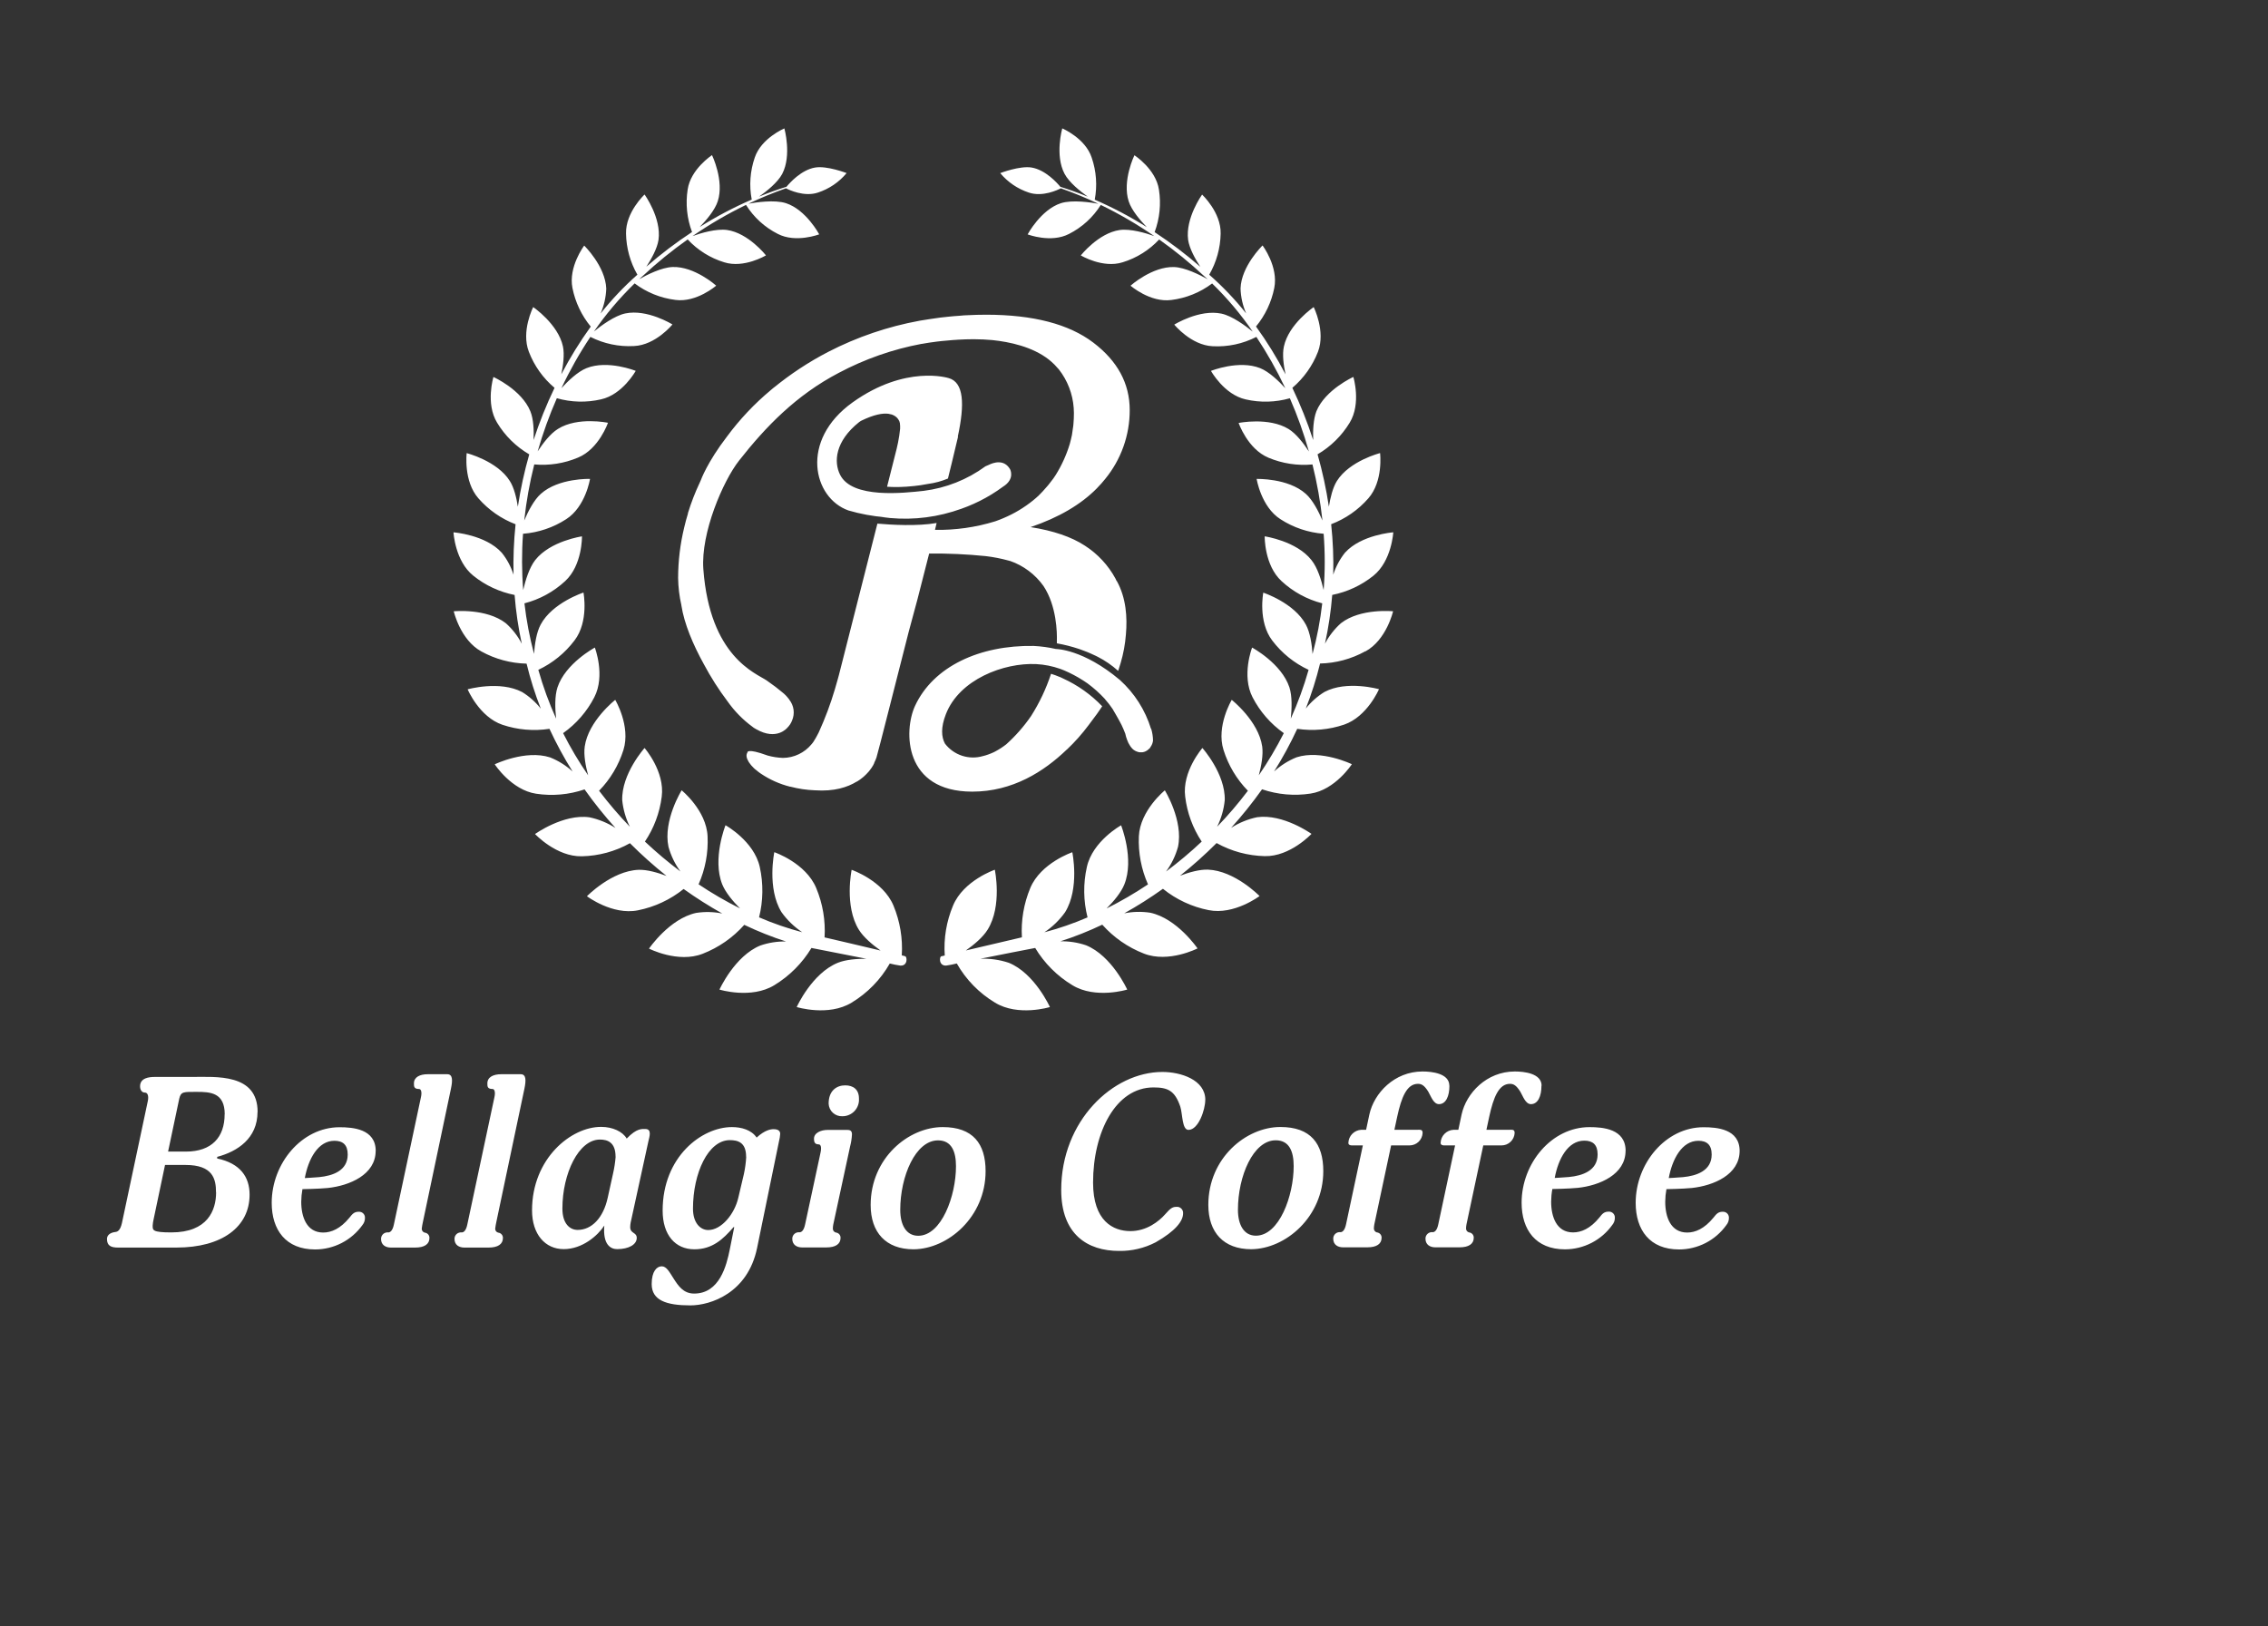 <svg width="106" height="76" viewBox="0 0 106 76" fill="none" xmlns="http://www.w3.org/2000/svg">
<rect x="0" y="0" width="106" height="76" fill="#333333" stroke="none"/>
<g clip-path="url(#clip0_388_234)">
<path d="M44.33 17.666C44.33 17.666 42.328 17.028 39.845 18.805C37.363 20.582 38.001 23.271 39.656 23.854C40.214 24.017 40.786 24.122 41.365 24.17L41.177 24.156C42.299 24.321 43.443 24.236 44.528 23.907L44.625 23.875C45.432 23.629 46.192 23.248 46.871 22.747C47.462 22.381 47.206 21.924 47.206 21.924C46.921 21.44 46.425 21.616 46.2 21.729L46.058 21.789C45.208 22.412 44.213 22.807 43.168 22.937C42.249 23.036 39.828 23.318 39.264 22.186C38.961 21.584 39.029 20.619 40.156 19.722C40.181 19.702 40.21 19.685 40.238 19.667C40.845 19.369 41.251 19.301 41.52 19.335C41.574 19.343 41.627 19.355 41.678 19.37L41.72 19.386C41.748 19.398 41.771 19.41 41.794 19.422C41.87 19.464 41.936 19.524 41.984 19.597C41.993 19.614 42.003 19.627 42.01 19.642L42.029 19.672C42.041 19.707 42.052 19.743 42.06 19.779C42.059 19.786 42.059 19.794 42.06 19.801C42.065 19.834 42.068 19.869 42.069 19.903C42.069 19.922 42.069 19.94 42.069 19.962C42.069 19.983 42.069 20.007 42.069 20.031C42.048 20.248 42.016 20.464 41.972 20.678C41.953 20.769 41.932 20.86 41.909 20.963L41.459 22.744C41.743 22.764 42.029 22.764 42.313 22.744H42.342L42.432 22.736C42.63 22.722 42.83 22.702 43.024 22.673C43.154 22.655 43.269 22.633 43.38 22.612C43.698 22.57 44.009 22.485 44.304 22.361C44.304 22.361 44.635 21.031 44.776 20.407H44.764C45.095 18.879 45.049 17.866 44.337 17.667M42.88 28.003L43.426 25.866C44.308 25.857 45.19 25.897 46.068 25.986C46.433 26.029 46.794 26.1 47.149 26.198L47.19 26.211C47.195 26.212 47.2 26.212 47.206 26.211C47.837 26.43 48.385 26.841 48.772 27.386C49.39 28.324 49.407 29.575 49.395 29.95C49.395 29.986 49.395 30.025 49.395 30.062C49.746 30.124 50.093 30.212 50.431 30.325L50.504 30.351C50.612 30.388 50.712 30.427 50.81 30.466C50.864 30.489 50.919 30.511 50.973 30.536C51.057 30.572 51.138 30.61 51.215 30.647L51.302 30.69C51.648 30.866 51.97 31.088 52.259 31.349C52.259 31.349 52.309 31.207 52.376 30.982C52.505 30.546 52.588 30.097 52.622 29.643C52.692 28.861 52.635 27.934 52.195 27.148H52.186C52.169 27.112 52.156 27.074 52.135 27.038C51.795 26.412 51.303 25.882 50.703 25.497C50.084 25.091 49.236 24.799 48.166 24.631C49.486 24.183 50.523 23.575 51.277 22.806L51.293 22.787C51.419 22.659 51.539 22.525 51.651 22.384C52.396 21.476 52.802 20.337 52.8 19.163C52.8 17.919 52.23 16.866 51.091 16.004C49.952 15.142 48.29 14.709 46.106 14.706C45.801 14.706 45.499 14.714 45.2 14.73C45.093 14.73 44.989 14.743 44.884 14.752C44.695 14.765 44.504 14.779 44.315 14.8C44.191 14.812 44.065 14.826 43.94 14.841C43.773 14.863 43.608 14.887 43.441 14.913C43.313 14.933 43.184 14.951 43.057 14.974L42.98 14.987C41.495 15.258 40.059 15.747 38.717 16.438C37.795 16.915 36.927 17.488 36.125 18.147L36.245 18.04C36.245 18.04 36.165 18.104 36.027 18.227C35.26 18.866 34.572 19.595 33.979 20.397C33.05 21.607 32.757 22.433 32.757 22.433C32.748 22.454 32.74 22.475 32.73 22.495C32.72 22.515 32.713 22.535 32.703 22.555C32.485 23.016 32.301 23.492 32.152 23.979C32.151 23.987 32.151 23.994 32.152 24.002C32.086 24.216 32.028 24.429 31.978 24.647C31.791 25.418 31.695 26.209 31.693 27.003C31.699 27.434 31.751 27.864 31.847 28.285V28.297C31.977 29.138 32.388 30.119 32.897 31.038C33.22 31.645 33.59 32.226 34.005 32.775C34.326 33.231 34.719 33.632 35.168 33.961C35.188 33.977 35.209 33.996 35.229 34.008C35.249 34.021 35.292 34.045 35.323 34.064L35.342 34.074C36.303 34.628 36.796 34.008 36.796 34.008C36.891 33.915 36.966 33.802 37.015 33.678C37.086 33.518 37.111 33.341 37.089 33.167C37.066 32.994 36.996 32.83 36.887 32.693C36.887 32.693 36.887 32.681 36.877 32.675L36.855 32.647C36.77 32.535 36.671 32.434 36.56 32.348C36.38 32.194 36.142 32.012 35.833 31.797C35.333 31.456 33.176 30.703 32.872 26.591C32.75 24.902 33.791 22.477 34.543 21.521C35.793 19.933 37.209 18.466 39.206 17.421C40.418 16.778 41.72 16.322 43.068 16.069H43.083C43.319 16.026 43.553 15.991 43.795 15.961L44.001 15.938C44.185 15.917 44.369 15.901 44.551 15.888C44.622 15.888 44.693 15.877 44.764 15.874C45.01 15.86 45.256 15.851 45.504 15.851C45.811 15.851 46.098 15.867 46.375 15.891C47.177 15.974 48.245 16.197 49.017 16.8C49.112 16.875 49.202 16.956 49.288 17.042C49.319 17.073 49.348 17.107 49.377 17.14C49.407 17.173 49.454 17.223 49.49 17.264C49.894 17.781 50.135 18.407 50.182 19.061C50.182 19.14 50.192 19.22 50.192 19.301C50.192 19.477 50.184 19.65 50.169 19.82C50.169 19.88 50.154 19.939 50.147 19.997C50.132 20.107 50.118 20.215 50.1 20.323C50.085 20.393 50.068 20.466 50.053 20.53C50.037 20.594 50.02 20.672 50.001 20.736C49.846 21.251 49.623 21.743 49.338 22.199L49.229 22.361C49.171 22.441 49.11 22.518 49.048 22.596C49.003 22.652 48.96 22.71 48.906 22.766C48.795 22.898 48.678 23.025 48.554 23.146C48.472 23.23 48.376 23.304 48.285 23.382C47.869 23.719 47.409 23.995 46.916 24.204C46.81 24.25 46.701 24.294 46.587 24.334L46.509 24.362C45.599 24.642 44.651 24.777 43.699 24.76L43.775 24.439C42.872 24.597 41.664 24.526 41.007 24.468L39.213 31.525C39.194 31.592 39.177 31.654 39.16 31.721L39.078 32.006C39.058 32.076 39.038 32.148 39.019 32.212C38.816 32.899 38.564 33.57 38.267 34.221C38.243 34.269 38.217 34.315 38.193 34.363C38.169 34.411 38.145 34.451 38.121 34.494C38.096 34.537 38.049 34.615 38.014 34.669C37.978 34.723 37.954 34.745 37.927 34.78C37.764 34.977 37.561 35.135 37.331 35.245C37.101 35.355 36.85 35.413 36.595 35.416C36.355 35.407 36.115 35.371 35.883 35.307C34.87 34.936 34.932 35.165 34.932 35.165C34.849 35.294 34.902 35.45 34.987 35.592C34.987 35.602 35.002 35.614 35.007 35.625C35.028 35.657 35.05 35.687 35.074 35.716L35.114 35.767C35.158 35.817 35.197 35.856 35.227 35.886C35.258 35.917 35.282 35.938 35.282 35.938C35.296 35.95 35.31 35.961 35.325 35.971C35.368 36.01 35.413 36.044 35.457 36.078L35.529 36.13L35.553 36.146C35.972 36.43 36.437 36.638 36.927 36.761H36.946C37.318 36.859 37.7 36.916 38.085 36.929C38.986 36.992 39.615 36.787 40.043 36.521H40.055C40.151 36.462 40.243 36.396 40.33 36.323C40.352 36.306 40.371 36.287 40.392 36.269C40.461 36.206 40.527 36.139 40.589 36.069L40.639 36.008C40.707 35.924 40.768 35.835 40.821 35.74C40.822 35.739 40.822 35.737 40.822 35.736C40.822 35.734 40.822 35.733 40.821 35.732C40.849 35.681 40.865 35.648 40.865 35.648H40.856C40.899 35.566 40.935 35.481 40.965 35.394C41.057 35.099 41.869 31.866 42.47 29.524L42.88 28.003ZM63.816 30.439C64.802 29.904 65.109 28.564 65.109 28.564C65.109 28.564 63.585 28.409 62.671 29.122C62.367 29.394 62.114 29.718 61.925 30.079C62.09 29.328 62.203 28.567 62.265 27.8C62.969 27.66 63.629 27.352 64.189 26.903C65.044 26.215 65.118 24.874 65.118 24.874C65.118 24.874 63.622 24.982 62.861 25.826C62.617 26.133 62.431 26.482 62.312 26.855C62.331 26.067 62.299 25.279 62.215 24.496C62.884 24.242 63.479 23.828 63.95 23.29C64.662 22.482 64.501 21.172 64.501 21.172C64.501 21.172 63.077 21.532 62.482 22.477C62.288 22.788 62.175 23.261 62.108 23.677C61.985 22.851 61.808 22.034 61.579 21.23C62.195 20.87 62.711 20.361 63.081 19.751C63.63 18.852 63.252 17.614 63.252 17.614C63.252 17.614 61.939 18.207 61.525 19.217C61.382 19.587 61.358 20.124 61.374 20.562C61.104 19.729 60.779 18.913 60.401 18.123C60.933 17.671 61.344 17.093 61.597 16.442C61.968 15.479 61.398 14.35 61.398 14.35C61.398 14.35 60.23 15.143 60.006 16.19C59.922 16.566 59.993 17.076 60.082 17.492C59.677 16.714 59.216 15.967 58.702 15.257C59.131 14.737 59.425 14.118 59.556 13.456C59.756 12.459 59.008 11.47 59.008 11.47C59.008 11.47 58.011 12.435 57.98 13.483C57.992 13.883 58.081 14.278 58.242 14.645C57.721 13.992 57.144 13.387 56.516 12.836C56.853 12.252 57.037 11.592 57.05 10.918C57.074 9.921 56.182 9.093 56.182 9.093C56.182 9.093 55.391 10.194 55.53 11.211C55.589 11.614 55.865 12.11 56.1 12.467C55.424 11.88 54.711 11.339 53.964 10.847C54.201 10.214 54.271 9.531 54.166 8.864C54.023 7.901 53.019 7.255 53.019 7.255C53.019 7.255 52.44 8.448 52.752 9.407C52.885 9.825 53.298 10.305 53.597 10.613C52.82 10.125 52.007 9.696 51.165 9.331C51.289 8.675 51.24 7.997 51.023 7.366C50.726 6.456 49.647 6 49.647 6C49.647 6 49.292 7.252 49.755 8.123C49.97 8.529 50.5 8.95 50.84 9.189C50.333 8.984 49.896 8.834 49.558 8.729C49.403 8.541 48.865 7.941 48.218 7.829C47.67 7.735 46.748 8.089 46.748 8.089C47.099 8.511 47.562 8.826 48.083 8.998C48.728 9.217 49.446 8.871 49.58 8.8C50.177 9.009 50.763 9.25 51.334 9.522C51.004 9.461 50.115 9.323 49.58 9.496C48.643 9.803 48.029 10.952 48.029 10.952C48.029 10.952 49.117 11.371 49.964 10.931C50.573 10.622 51.086 10.154 51.448 9.576C52.318 9.998 53.154 10.485 53.949 11.033C53.559 10.891 52.833 10.678 52.333 10.748C51.336 10.891 50.514 11.935 50.514 11.935C50.514 11.935 51.537 12.551 52.467 12.257C53.12 12.058 53.71 11.69 54.176 11.19C54.914 11.712 55.615 12.283 56.276 12.899L56.442 13.048C56.073 12.842 55.383 12.496 54.875 12.479C53.848 12.446 52.838 13.35 52.838 13.35C52.838 13.35 53.755 14.148 54.744 14.018C55.436 13.932 56.094 13.666 56.651 13.246C57.357 13.932 57.993 14.685 58.549 15.497C58.213 15.225 57.59 14.762 57.085 14.655C56.059 14.438 54.882 15.169 54.882 15.169C54.882 15.169 55.665 16.133 56.678 16.179C57.385 16.217 58.089 16.066 58.719 15.743C59.228 16.509 59.68 17.31 60.072 18.141C59.767 17.807 59.316 17.371 58.898 17.204C57.901 16.807 56.598 17.331 56.598 17.331C56.598 17.331 57.209 18.439 58.222 18.664C58.903 18.82 59.613 18.802 60.285 18.61C60.638 19.418 60.935 20.248 61.174 21.097C60.931 20.725 60.582 20.266 60.227 20.048C59.3 19.479 57.89 19.764 57.89 19.764C57.89 19.764 58.31 20.984 59.287 21.389C59.935 21.661 60.641 21.769 61.341 21.703C61.556 22.565 61.712 23.441 61.808 24.324C61.626 23.897 61.356 23.367 61.029 23.076C60.202 22.333 58.732 22.38 58.732 22.38C58.732 22.38 58.938 23.681 59.847 24.263C60.452 24.654 61.145 24.887 61.864 24.942C61.931 25.817 61.931 26.697 61.864 27.573C61.758 27.114 61.579 26.523 61.294 26.172C60.592 25.277 59.108 25.062 59.108 25.062C59.108 25.062 59.085 26.41 59.895 27.154C60.433 27.653 61.087 28.01 61.798 28.193C61.706 28.993 61.555 29.785 61.345 30.562C61.314 30.105 61.23 29.556 61.036 29.193C60.489 28.168 59.042 27.694 59.042 27.694C59.042 27.694 58.783 29.042 59.462 29.932C59.908 30.52 60.491 30.99 61.16 31.301C60.939 32.08 60.661 32.842 60.328 33.58C60.377 33.107 60.397 32.529 60.264 32.121C59.895 30.998 58.52 30.26 58.52 30.26C58.52 30.26 58.015 31.567 58.542 32.584C58.887 33.252 59.388 33.826 60.002 34.259C59.656 34.94 59.265 35.598 58.833 36.229C58.951 35.79 59.046 35.279 58.992 34.882C58.819 33.688 57.568 32.704 57.568 32.704C57.568 32.704 56.832 33.929 57.184 35.044C57.408 35.76 57.798 36.414 58.323 36.951C57.877 37.54 57.396 38.102 56.883 38.634C57.077 38.246 57.198 37.826 57.241 37.394C57.279 36.162 56.197 34.953 56.197 34.953C56.197 34.953 55.237 36.052 55.393 37.231C55.483 37.98 55.747 38.698 56.164 39.326C55.636 39.824 55.079 40.291 54.498 40.725C54.753 40.377 54.943 39.986 55.057 39.57C55.315 38.34 54.441 36.932 54.441 36.932C54.441 36.932 53.284 37.868 53.227 39.081C53.195 39.853 53.341 40.621 53.654 41.326C53.033 41.741 52.387 42.117 51.719 42.451C52.051 42.119 52.397 41.708 52.549 41.327C53.026 40.135 52.397 38.565 52.397 38.565C52.397 38.565 51.067 39.299 50.797 40.513C50.622 41.289 50.633 42.097 50.829 42.868C50.175 43.151 49.5 43.384 48.811 43.565C49.188 43.314 49.516 42.996 49.779 42.628C50.47 41.514 50.117 39.824 50.117 39.824C50.117 39.824 48.643 40.323 48.153 41.494C47.849 42.223 47.715 43.011 47.761 43.8C47.082 43.955 45.996 44.212 45.142 44.414C45.532 44.139 45.941 43.793 46.159 43.442C46.851 42.33 46.495 40.641 46.495 40.641C46.495 40.641 45.031 41.145 44.544 42.313C44.234 43.051 44.1 43.85 44.155 44.649C44.101 44.66 44.052 44.672 44.013 44.683C43.896 44.667 43.859 45.142 44.222 45.12C44.389 45.096 44.554 45.063 44.718 45.022C45.146 45.776 45.762 46.407 46.506 46.853C47.589 47.514 49.07 47.058 49.07 47.058C49.07 47.058 48.358 45.483 47.15 44.99C46.721 44.847 46.27 44.783 45.818 44.801C46.834 44.602 47.948 44.374 48.382 44.297C48.811 45.01 49.407 45.607 50.12 46.037C51.2 46.697 52.683 46.242 52.683 46.242C52.683 46.242 51.971 44.667 50.762 44.173C50.376 44.041 49.969 43.978 49.561 43.986C50.23 43.771 50.883 43.511 51.517 43.209C52.049 43.806 52.715 44.269 53.461 44.559C54.616 45.012 55.969 44.318 55.969 44.318C55.969 44.318 55.017 42.92 53.763 42.651C53.357 42.588 52.944 42.598 52.542 42.679C53.166 42.331 53.771 41.948 54.352 41.532C54.973 42.033 55.706 42.375 56.489 42.529C57.681 42.769 58.868 41.871 58.868 41.871C58.868 41.871 57.713 40.685 56.457 40.637C56.064 40.623 55.574 40.761 55.151 40.922C55.749 40.446 56.32 39.936 56.86 39.395C57.549 39.779 58.322 39.988 59.111 40.006C60.3 40.034 61.295 38.966 61.295 38.966C61.295 38.966 59.974 38.018 58.756 38.187C58.323 38.277 57.91 38.446 57.538 38.685C58.055 38.113 58.538 37.511 58.985 36.883C59.713 37.131 60.49 37.2 61.25 37.083C62.406 36.911 63.182 35.71 63.182 35.71C63.182 35.71 61.748 35.017 60.599 35.387C60.211 35.543 59.855 35.768 59.546 36.051C59.949 35.41 60.311 34.744 60.629 34.057C61.365 34.167 62.117 34.1 62.822 33.86C63.904 33.487 64.45 32.205 64.45 32.205C64.45 32.205 62.949 31.778 61.902 32.334C61.568 32.539 61.272 32.802 61.029 33.11C61.299 32.424 61.521 31.721 61.696 31.005C62.435 30.989 63.16 30.794 63.808 30.435M42.289 44.677C42.249 44.666 42.2 44.654 42.147 44.643C42.197 43.848 42.064 43.053 41.758 42.317C41.271 41.149 39.804 40.645 39.804 40.645C39.804 40.645 39.451 42.334 40.142 43.447C40.361 43.797 40.77 44.143 41.157 44.418C40.303 44.216 39.221 43.959 38.538 43.803C38.586 43.015 38.453 42.226 38.148 41.498C37.662 40.323 36.189 39.821 36.189 39.821C36.189 39.821 35.836 41.511 36.526 42.625C36.789 42.994 37.118 43.311 37.495 43.562C36.806 43.381 36.131 43.148 35.477 42.866C35.671 42.093 35.682 41.287 35.509 40.51C35.238 39.297 33.908 38.562 33.908 38.562C33.908 38.562 33.28 40.128 33.755 41.325C33.909 41.705 34.254 42.117 34.586 42.448C33.917 42.114 33.271 41.739 32.65 41.323C32.963 40.618 33.107 39.849 33.07 39.079C33.015 37.865 31.858 36.929 31.858 36.929C31.858 36.929 30.983 38.337 31.242 39.567C31.357 39.983 31.546 40.374 31.801 40.722C31.223 40.288 30.669 39.822 30.142 39.326C30.563 38.699 30.832 37.981 30.927 37.231C31.084 36.049 30.125 34.953 30.125 34.953C30.125 34.953 29.043 36.162 29.081 37.394C29.125 37.825 29.246 38.246 29.439 38.634C28.927 38.102 28.446 37.539 27.999 36.951C28.523 36.414 28.914 35.76 29.138 35.044C29.486 33.929 28.754 32.704 28.754 32.704C28.754 32.704 27.499 33.688 27.329 34.882C27.272 35.279 27.369 35.79 27.488 36.229C27.054 35.599 26.663 34.941 26.318 34.259C26.931 33.826 27.431 33.252 27.775 32.584C28.303 31.567 27.801 30.26 27.801 30.26C27.801 30.26 26.425 30.998 26.055 32.121C25.921 32.529 25.941 33.107 25.991 33.58C25.657 32.842 25.38 32.08 25.16 31.301C25.827 30.986 26.407 30.515 26.851 29.927C27.532 29.037 27.27 27.689 27.27 27.689C27.27 27.689 25.815 28.162 25.268 29.188C25.072 29.551 24.992 30.099 24.959 30.556C24.753 29.78 24.603 28.991 24.511 28.193C25.221 28.01 25.875 27.653 26.414 27.154C27.223 26.41 27.2 25.063 27.2 25.063C27.2 25.063 25.716 25.277 25.014 26.172C24.739 26.523 24.558 27.114 24.453 27.573C24.384 26.697 24.381 25.818 24.445 24.942C25.164 24.887 25.857 24.653 26.462 24.261C27.371 23.68 27.576 22.378 27.576 22.378C27.576 22.378 26.107 22.331 25.279 23.075C24.955 23.36 24.682 23.897 24.501 24.322C24.596 23.439 24.752 22.563 24.97 21.702C25.669 21.765 26.373 21.655 27.019 21.381C27.994 20.977 28.415 19.756 28.415 19.756C28.415 19.756 27.005 19.46 26.079 20.041C25.721 20.259 25.374 20.718 25.129 21.091C25.372 20.244 25.671 19.415 26.025 18.608C26.698 18.801 27.408 18.819 28.09 18.661C29.098 18.439 29.712 17.33 29.712 17.33C29.712 17.33 28.402 16.804 27.41 17.204C26.997 17.369 26.545 17.805 26.238 18.14C26.63 17.309 27.083 16.507 27.593 15.743C28.224 16.062 28.928 16.21 29.634 16.17C30.648 16.125 31.428 15.161 31.428 15.161C31.428 15.161 30.253 14.43 29.226 14.646C28.721 14.753 28.097 15.216 27.761 15.488C28.319 14.679 28.956 13.928 29.661 13.243C30.219 13.664 30.877 13.93 31.571 14.015C32.556 14.145 33.473 13.348 33.473 13.348C33.473 13.348 32.465 12.443 31.44 12.477C30.925 12.493 30.239 12.839 29.873 13.047C29.929 12.996 29.985 12.946 30.04 12.897C30.7 12.28 31.402 11.709 32.14 11.188C32.605 11.689 33.195 12.058 33.849 12.257C34.776 12.549 35.799 11.933 35.799 11.933C35.799 11.933 34.977 10.889 33.982 10.747C33.483 10.677 32.757 10.889 32.367 11.032C33.161 10.483 33.997 9.996 34.866 9.575C35.228 10.153 35.741 10.621 36.35 10.929C37.196 11.369 38.287 10.95 38.287 10.95C38.287 10.95 37.675 9.801 36.735 9.495C36.199 9.321 35.311 9.459 34.98 9.519C35.552 9.248 36.138 9.008 36.735 8.799C36.867 8.87 37.589 9.216 38.233 8.997C38.755 8.825 39.217 8.51 39.568 8.088C39.568 8.088 38.645 7.733 38.095 7.829C37.448 7.94 36.913 8.541 36.758 8.727C36.414 8.833 35.979 8.982 35.476 9.187C35.819 8.948 36.347 8.528 36.561 8.122C37.011 7.252 36.659 6 36.659 6C36.659 6 35.581 6.456 35.276 7.36C35.058 7.991 35.008 8.669 35.134 9.326C34.292 9.69 33.479 10.119 32.703 10.607C33.001 10.3 33.415 9.82 33.547 9.401C33.856 8.443 33.278 7.249 33.278 7.249C33.278 7.249 32.281 7.896 32.139 8.858C32.035 9.526 32.106 10.21 32.344 10.842C31.596 11.333 30.882 11.875 30.208 12.463C30.441 12.106 30.719 11.608 30.777 11.208C30.92 10.19 30.125 9.089 30.125 9.089C30.125 9.089 29.235 9.918 29.259 10.914C29.27 11.589 29.453 12.251 29.79 12.836C29.165 13.388 28.589 13.995 28.071 14.649C28.231 14.281 28.32 13.887 28.335 13.487C28.295 12.439 27.304 11.476 27.304 11.476C27.304 11.476 26.556 12.466 26.755 13.46C26.887 14.122 27.181 14.741 27.61 15.262C27.099 15.971 26.639 16.716 26.234 17.491C26.321 17.076 26.389 16.566 26.311 16.19C26.086 15.143 24.92 14.35 24.92 14.35C24.92 14.35 24.343 15.479 24.719 16.442C24.97 17.095 25.382 17.673 25.918 18.123C25.537 18.913 25.21 19.728 24.938 20.562C24.957 20.124 24.938 19.587 24.787 19.217C24.376 18.207 23.062 17.616 23.062 17.616C23.062 17.616 22.684 18.852 23.233 19.752C23.602 20.364 24.119 20.872 24.736 21.232C24.506 22.035 24.328 22.852 24.203 23.679C24.139 23.263 24.027 22.79 23.829 22.478C23.239 21.534 21.812 21.174 21.812 21.174C21.812 21.174 21.651 22.484 22.363 23.291C22.834 23.828 23.429 24.243 24.096 24.498C24.015 25.281 23.983 26.069 24.001 26.856C23.883 26.482 23.697 26.133 23.451 25.828C22.689 24.983 21.195 24.875 21.195 24.875C21.195 24.875 21.264 26.217 22.124 26.904C22.684 27.355 23.346 27.662 24.051 27.802C24.11 28.568 24.223 29.329 24.387 30.081C24.2 29.719 23.948 29.395 23.643 29.123C22.726 28.411 21.207 28.565 21.207 28.565C21.207 28.565 21.513 29.905 22.497 30.441C23.145 30.799 23.87 30.994 24.611 31.011C24.784 31.726 25.006 32.43 25.276 33.115C25.033 32.807 24.738 32.544 24.404 32.339C23.354 31.787 21.856 32.211 21.856 32.211C21.856 32.211 22.399 33.501 23.485 33.869C24.192 34.106 24.944 34.17 25.68 34.057C25.998 34.743 26.359 35.409 26.761 36.051C26.452 35.769 26.095 35.545 25.706 35.391C24.555 35.021 23.122 35.715 23.122 35.715C23.122 35.715 23.9 36.915 25.055 37.089C25.816 37.205 26.593 37.136 27.321 36.887C27.766 37.516 28.249 38.118 28.766 38.69C28.394 38.451 27.981 38.282 27.547 38.191C26.328 38.023 25.006 38.973 25.006 38.973C25.006 38.973 26.003 40.041 27.194 40.013C27.982 39.996 28.754 39.787 29.442 39.402C29.982 39.943 30.552 40.453 31.151 40.93C30.723 40.771 30.238 40.632 29.846 40.645C28.588 40.694 27.432 41.88 27.432 41.88C27.432 41.88 28.621 42.777 29.813 42.538C30.595 42.383 31.328 42.041 31.95 41.541C32.531 41.956 33.135 42.339 33.758 42.688C33.356 42.606 32.942 42.596 32.536 42.659C31.284 42.928 30.333 44.327 30.333 44.327C30.333 44.327 31.686 45.02 32.841 44.568C33.587 44.278 34.253 43.815 34.785 43.217C35.418 43.52 36.071 43.78 36.739 43.995C36.331 43.986 35.925 44.049 35.538 44.182C34.338 44.667 33.626 46.242 33.626 46.242C33.626 46.242 35.108 46.698 36.189 46.037C36.9 45.605 37.495 45.008 37.925 44.297L40.489 44.801C40.029 44.801 39.523 44.841 39.156 44.99C37.944 45.483 37.236 47.058 37.236 47.058C37.236 47.058 38.719 47.514 39.8 46.853C40.542 46.406 41.157 45.776 41.586 45.023C41.749 45.065 41.914 45.097 42.081 45.121C42.443 45.143 42.403 44.669 42.289 44.684M49.862 35.027C50.235 34.674 50.578 34.289 50.884 33.877C51.027 33.691 51.158 33.516 51.272 33.356C51.287 33.331 51.304 33.309 51.32 33.286L51.363 33.225C51.458 33.083 51.514 33.004 51.514 33.004C50.992 32.458 50.371 32.017 49.684 31.704L49.541 31.636H49.534C49.402 31.58 49.264 31.529 49.123 31.485C48.895 32.18 48.581 32.844 48.188 33.462C47.855 33.946 47.465 34.389 47.028 34.782C46.867 34.907 46.696 35.019 46.516 35.114L46.444 35.151C46.364 35.189 46.28 35.222 46.196 35.253C46.154 35.269 46.11 35.283 46.065 35.297C46.019 35.312 45.981 35.32 45.938 35.331C45.618 35.424 45.278 35.418 44.962 35.314C44.645 35.21 44.368 35.013 44.165 34.749C43.997 34.44 43.964 33.997 44.208 33.372C44.837 31.748 46.914 30.961 48.426 31.032C48.809 31.052 49.187 31.127 49.548 31.254L49.605 31.275C49.651 31.293 49.698 31.314 49.748 31.332C50.044 31.459 50.33 31.61 50.602 31.784L50.665 31.824C50.719 31.859 50.773 31.895 50.827 31.933C51.118 32.148 51.388 32.389 51.633 32.654C51.641 32.664 51.646 32.674 51.655 32.684C51.78 32.824 51.895 32.972 51.999 33.128C52.082 33.271 52.273 33.591 52.418 33.875C52.478 34.004 52.539 34.138 52.592 34.281C52.612 34.377 52.64 34.473 52.675 34.565C52.676 34.571 52.679 34.577 52.682 34.582C52.697 34.625 52.715 34.667 52.734 34.708C52.749 34.74 52.767 34.771 52.786 34.8C52.803 34.831 52.822 34.861 52.843 34.89L52.861 34.913C52.931 35.012 53.031 35.085 53.146 35.124C53.156 35.129 53.167 35.132 53.179 35.132C53.202 35.143 53.226 35.149 53.251 35.152C53.286 35.155 53.321 35.155 53.355 35.152C53.362 35.152 53.365 35.152 53.372 35.152C53.381 35.153 53.389 35.153 53.398 35.152C53.447 35.144 53.495 35.13 53.541 35.109C53.601 35.081 53.656 35.042 53.701 34.994C53.711 34.984 53.724 34.98 53.734 34.968C53.736 34.964 53.739 34.961 53.741 34.957C53.756 34.937 53.769 34.916 53.78 34.894C53.841 34.808 53.879 34.706 53.889 34.601C53.886 34.416 53.857 34.233 53.804 34.055H53.794C53.525 33.179 53.023 32.392 52.343 31.777C50.618 30.324 49.352 30.327 49.352 30.327C49.01 30.249 48.661 30.201 48.311 30.184C45.791 30.14 43.618 31.142 42.765 32.987C42.227 34.159 42.238 36.991 45.438 36.992C47.331 36.992 48.795 36.049 49.853 35.031" fill="white"/>
<path d="M79.999 53.949C79.999 54.712 79.287 54.946 78.659 55.006C78.397 55.028 77.993 55.05 77.993 55.05C78.157 54.167 78.604 53.307 79.378 53.307C79.769 53.307 79.999 53.492 79.999 53.949ZM81.306 53.785C81.306 52.751 80.239 52.674 79.617 52.674C77.841 52.674 76.447 54.375 76.447 56.205C76.447 57.48 77.11 58.385 78.473 58.385C78.906 58.385 79.332 58.281 79.717 58.083C80.102 57.885 80.433 57.598 80.685 57.246C80.767 57.148 80.81 57.024 80.805 56.897C80.805 56.86 80.798 56.823 80.783 56.789C80.769 56.755 80.748 56.725 80.721 56.699C80.695 56.673 80.663 56.654 80.628 56.641C80.594 56.628 80.557 56.622 80.52 56.623C80.314 56.623 80.227 56.712 80.084 56.897C79.657 57.42 79.23 57.595 78.854 57.595C78.079 57.595 77.828 56.864 77.828 56.156C77.83 55.959 77.849 55.761 77.884 55.567C77.884 55.567 78.624 55.557 79.072 55.513C80.084 55.404 81.305 54.892 81.305 53.779M74.668 53.943C74.668 54.707 73.956 54.94 73.328 55C73.066 55.023 72.663 55.044 72.663 55.044C72.826 54.161 73.274 53.301 74.047 53.301C74.439 53.301 74.668 53.486 74.668 53.943ZM75.977 53.779C75.977 52.745 74.907 52.669 74.288 52.669C72.51 52.669 71.116 54.369 71.116 56.199C71.116 57.474 71.781 58.38 73.143 58.38C73.575 58.379 74.001 58.275 74.386 58.077C74.771 57.879 75.103 57.592 75.354 57.24C75.436 57.143 75.479 57.018 75.474 56.891C75.474 56.854 75.467 56.818 75.453 56.784C75.438 56.75 75.417 56.719 75.39 56.693C75.364 56.668 75.332 56.648 75.297 56.635C75.263 56.622 75.226 56.616 75.189 56.618C74.981 56.618 74.894 56.706 74.753 56.891C74.326 57.414 73.899 57.589 73.521 57.589C72.748 57.589 72.496 56.858 72.496 56.151C72.498 55.953 72.516 55.756 72.552 55.561C72.552 55.561 73.292 55.551 73.739 55.507C74.753 55.399 75.974 54.886 75.974 53.774M72.05 50.733C72.05 50.156 71.233 50.069 70.797 50.069C69.478 50.069 68.53 51.082 68.312 52.075L68.159 52.794H67.93C67.772 52.803 67.623 52.87 67.512 52.983C67.401 53.095 67.337 53.245 67.33 53.403C67.33 53.502 67.419 53.523 67.494 53.523H68.007L67.222 57.208C67.168 57.468 67.07 57.578 66.96 57.578C66.917 57.572 66.874 57.576 66.833 57.589C66.791 57.602 66.754 57.624 66.722 57.653C66.69 57.682 66.664 57.717 66.647 57.757C66.63 57.797 66.622 57.839 66.623 57.883C66.623 58.167 66.841 58.286 67.081 58.286H68.213C68.651 58.286 68.879 58.123 68.879 57.838C68.881 57.777 68.86 57.717 68.819 57.67C68.779 57.624 68.722 57.595 68.661 57.589C68.619 57.579 68.582 57.555 68.556 57.521C68.53 57.487 68.517 57.445 68.518 57.403C68.52 57.337 68.527 57.272 68.54 57.208L69.324 53.523H70.179C70.335 53.523 70.486 53.464 70.599 53.356C70.713 53.249 70.781 53.102 70.79 52.946C70.79 52.761 70.68 52.794 70.495 52.794H69.471L69.602 52.183C69.799 51.279 70.049 50.646 70.572 50.646C70.736 50.646 70.865 50.712 71.052 51.007C71.171 51.202 71.291 51.595 71.552 51.595C71.879 51.595 72.043 51.224 72.043 50.733M67.738 50.733C67.738 50.156 66.92 50.069 66.484 50.069C65.166 50.069 64.219 51.082 64.001 52.075L63.848 52.794H63.619C63.461 52.803 63.312 52.87 63.201 52.983C63.09 53.095 63.026 53.245 63.019 53.403C63.019 53.502 63.106 53.523 63.183 53.523H63.696L62.911 57.208C62.855 57.468 62.759 57.578 62.649 57.578C62.606 57.572 62.563 57.576 62.522 57.589C62.48 57.602 62.443 57.624 62.41 57.653C62.379 57.682 62.353 57.717 62.336 57.757C62.319 57.797 62.311 57.839 62.312 57.883C62.312 58.167 62.529 58.286 62.769 58.286H63.908C64.344 58.286 64.572 58.123 64.572 57.838C64.574 57.777 64.553 57.717 64.512 57.67C64.472 57.624 64.415 57.595 64.354 57.589C64.312 57.579 64.275 57.555 64.25 57.521C64.224 57.487 64.21 57.445 64.211 57.403C64.214 57.337 64.221 57.272 64.233 57.208L65.017 53.523H65.879C66.035 53.523 66.186 53.464 66.299 53.356C66.412 53.249 66.48 53.102 66.489 52.946C66.489 52.761 66.38 52.794 66.195 52.794H65.17L65.301 52.183C65.497 51.279 65.748 50.646 66.271 50.646C66.435 50.646 66.566 50.712 66.751 51.007C66.87 51.202 66.99 51.595 67.252 51.595C67.578 51.595 67.742 51.224 67.742 50.733M60.463 54.493C60.463 55.877 59.788 57.742 58.697 57.742C58.141 57.742 57.858 57.24 57.858 56.531C57.858 54.964 58.57 53.284 59.624 53.284C60.266 53.284 60.463 53.818 60.463 54.493ZM61.847 54.722C61.847 53.44 61.258 52.663 59.842 52.663C58.24 52.663 56.474 54.113 56.474 56.303C56.474 57.585 57.186 58.374 58.479 58.374C60.081 58.362 61.847 56.87 61.847 54.722ZM56.333 51.398C56.333 50.451 55.178 50.091 54.327 50.091C52.017 50.091 49.598 52.369 49.598 55.605C49.598 57.686 50.83 58.454 52.304 58.454C52.898 58.463 53.485 58.325 54.013 58.051C54.928 57.528 55.294 57.069 55.294 56.699C55.298 56.657 55.292 56.615 55.277 56.576C55.262 56.537 55.238 56.501 55.208 56.472C55.178 56.443 55.142 56.421 55.102 56.407C55.062 56.394 55.02 56.389 54.978 56.394C54.772 56.394 54.673 56.502 54.465 56.732C54.161 57.081 53.584 57.528 52.832 57.528C52.025 57.528 51.087 57.058 51.087 55.261C51.087 52.906 52.144 50.814 53.91 50.814C54.575 50.814 54.907 50.957 55.163 51.709C55.273 52.046 55.24 52.798 55.545 52.798C56.014 52.798 56.33 51.85 56.33 51.402M44.68 54.497C44.68 55.882 44.003 57.746 42.914 57.746C42.358 57.746 42.075 57.245 42.075 56.535C42.075 54.969 42.787 53.288 43.841 53.288C44.483 53.288 44.68 53.822 44.68 54.497ZM46.064 54.727C46.064 53.445 45.476 52.667 44.059 52.667C42.457 52.667 40.692 54.117 40.692 56.307C40.692 57.589 41.404 58.378 42.696 58.378C44.298 58.367 46.064 56.874 46.064 54.727ZM39.819 53.017C39.819 52.854 39.754 52.8 39.601 52.8H38.675C38.381 52.8 38.043 52.929 38.043 53.214C38.043 53.356 38.076 53.475 38.261 53.475C38.369 53.475 38.403 53.627 38.348 53.868L37.629 57.213C37.575 57.474 37.476 57.583 37.368 57.583C37.325 57.578 37.281 57.582 37.24 57.595C37.199 57.607 37.161 57.629 37.129 57.658C37.096 57.687 37.071 57.722 37.054 57.762C37.036 57.802 37.028 57.845 37.029 57.888C37.029 58.173 37.247 58.291 37.488 58.291H38.62C39.057 58.291 39.285 58.129 39.285 57.844C39.287 57.782 39.266 57.722 39.226 57.676C39.185 57.63 39.128 57.601 39.067 57.595C39.025 57.585 38.988 57.561 38.962 57.527C38.937 57.493 38.923 57.451 38.925 57.408C38.926 57.343 38.933 57.278 38.946 57.213L39.731 53.573C39.779 53.391 39.808 53.205 39.818 53.017M40.145 51.328C40.145 50.914 39.883 50.717 39.501 50.717C39.12 50.717 38.728 50.947 38.728 51.572C38.731 51.653 38.751 51.732 38.785 51.806C38.819 51.88 38.867 51.946 38.927 52C38.987 52.055 39.057 52.097 39.134 52.125C39.21 52.152 39.291 52.164 39.372 52.16C39.478 52.161 39.584 52.139 39.681 52.097C39.779 52.055 39.867 51.993 39.94 51.916C40.012 51.838 40.068 51.746 40.103 51.646C40.139 51.545 40.153 51.439 40.145 51.333M34.876 54.057C34.861 54.328 34.824 54.598 34.767 54.863L34.505 55.974C34.331 56.726 33.721 57.478 33.1 57.478C32.729 57.478 32.388 57.141 32.388 56.481C32.388 54.813 33.1 53.277 34.109 53.277C34.48 53.277 34.871 53.375 34.871 54.051M36.464 52.983C36.464 52.852 36.375 52.765 36.157 52.765C36.028 52.765 35.754 52.798 35.363 53.157C35.122 52.798 34.651 52.667 34.208 52.667C32.8 52.667 30.97 54.051 30.97 56.568C30.97 57.707 31.559 58.378 32.453 58.378C33.292 58.378 33.793 57.91 34.283 57.343H34.316L34.109 58.378C33.957 59.14 33.629 60.447 32.442 60.447C31.94 60.447 31.701 60.089 31.472 59.728C31.287 59.444 31.156 59.173 30.928 59.173C30.7 59.173 30.458 59.402 30.458 60.002C30.458 60.764 31.144 60.999 32.266 60.999C33.204 60.999 34.948 60.429 35.384 58.317L36.408 53.332C36.438 53.218 36.456 53.101 36.464 52.983ZM28.773 54.051C28.752 54.316 28.712 54.578 28.653 54.836L28.403 55.968C28.196 56.917 27.651 57.472 26.997 57.472C26.638 57.472 26.285 57.188 26.285 56.475C26.285 54.831 27.047 53.25 28.038 53.25C28.398 53.25 28.769 53.381 28.769 54.046M30.305 53.327C30.349 53.13 30.48 52.757 30.163 52.757C29.999 52.757 29.76 52.713 29.29 53.204C29.105 52.876 28.626 52.658 28.104 52.658C26.698 52.647 24.866 54.13 24.866 56.559C24.866 57.672 25.476 58.37 26.347 58.37C27.219 58.37 27.94 57.737 28.244 57.269C28.168 58.162 28.538 58.37 28.844 58.37C29.399 58.37 29.76 58.15 29.76 57.846C29.76 57.574 29.454 57.65 29.454 57.344C29.454 57.271 29.462 57.198 29.476 57.126L30.305 53.327ZM24.512 50.863C24.587 50.491 24.599 50.197 24.337 50.197H23.422C23.062 50.197 22.778 50.328 22.778 50.625C22.778 50.767 22.778 50.887 23.019 50.887C23.116 50.887 23.162 51.039 23.106 51.279L21.841 57.219C21.787 57.48 21.689 57.589 21.579 57.589C21.536 57.584 21.493 57.588 21.452 57.601C21.411 57.614 21.373 57.635 21.341 57.664C21.309 57.693 21.283 57.729 21.266 57.768C21.249 57.808 21.241 57.851 21.242 57.894C21.242 58.179 21.46 58.297 21.7 58.297H22.84C23.275 58.297 23.505 58.135 23.505 57.85C23.507 57.788 23.486 57.728 23.445 57.682C23.405 57.635 23.348 57.606 23.287 57.6C23.245 57.591 23.208 57.567 23.182 57.533C23.156 57.499 23.143 57.457 23.144 57.414C23.157 57.308 23.175 57.203 23.198 57.099L24.512 50.863ZM21.078 50.863C21.155 50.491 21.166 50.197 20.904 50.197H19.988C19.63 50.197 19.346 50.328 19.346 50.625C19.346 50.767 19.346 50.887 19.585 50.887C19.684 50.887 19.728 51.039 19.672 51.279L18.409 57.219C18.355 57.48 18.256 57.589 18.147 57.589C18.104 57.584 18.061 57.588 18.019 57.601C17.978 57.614 17.94 57.635 17.908 57.664C17.876 57.693 17.851 57.729 17.834 57.768C17.817 57.808 17.808 57.851 17.809 57.894C17.809 58.179 18.027 58.297 18.267 58.297H19.406C19.842 58.297 20.071 58.135 20.071 57.85C20.073 57.788 20.052 57.728 20.012 57.682C19.971 57.635 19.914 57.606 19.853 57.6C19.811 57.59 19.775 57.566 19.749 57.532C19.723 57.498 19.709 57.457 19.711 57.414C19.724 57.308 19.742 57.203 19.766 57.099L21.078 50.863ZM16.251 53.949C16.251 54.712 15.539 54.946 14.911 55.006C14.649 55.028 14.246 55.05 14.246 55.05C14.41 54.167 14.857 53.307 15.63 53.307C16.022 53.307 16.251 53.492 16.251 53.949ZM17.56 53.785C17.56 52.751 16.492 52.674 15.87 52.674C14.094 52.674 12.699 54.375 12.699 56.205C12.699 57.48 13.363 58.385 14.726 58.385C15.159 58.385 15.585 58.281 15.97 58.083C16.354 57.885 16.686 57.598 16.938 57.246C17.02 57.148 17.062 57.024 17.057 56.897C17.058 56.86 17.05 56.823 17.036 56.789C17.021 56.755 17 56.725 16.974 56.699C16.947 56.673 16.916 56.654 16.881 56.641C16.846 56.628 16.809 56.622 16.773 56.623C16.565 56.623 16.478 56.712 16.335 56.897C15.908 57.42 15.481 57.595 15.105 57.595C14.331 57.595 14.079 56.864 14.079 56.156C14.081 55.959 14.1 55.761 14.135 55.567C14.135 55.567 14.875 55.557 15.323 55.513C16.335 55.404 17.557 54.892 17.557 53.779M10.1 55.715C10.1 56.554 9.708 57.589 8.008 57.589C7.104 57.589 7.136 57.48 7.136 57.262C7.142 57.166 7.157 57.07 7.179 56.977L7.713 54.437H8.672C9.953 54.437 10.096 55.093 10.096 55.719M10.499 52.068C10.499 53.147 9.889 53.812 8.69 53.812H7.856L8.378 51.338C8.455 51.001 8.585 51.022 9.206 51.022C9.827 51.022 10.503 51.055 10.503 52.068M12.04 51.959C12.04 50.151 10.1 50.324 8.956 50.324H7.223C6.973 50.324 6.547 50.368 6.547 50.76C6.547 50.924 6.624 51.055 6.776 51.055C6.896 51.055 6.961 51.207 6.907 51.458L5.698 57.155C5.621 57.492 5.501 57.558 5.392 57.569C5.131 57.6 5 57.73 5 57.894C5 58.221 5.197 58.297 5.523 58.297H8.247C10.383 58.297 11.665 57.327 11.665 55.825C11.665 54.996 11.229 54.363 10.15 54.134V54.059C11.098 53.808 12.036 53.197 12.036 51.955" fill="white"/>
</g>
<defs>
<clipPath id="clip0_388_234">
<rect width="76.306" height="55" fill="white" transform="translate(5 6)"/>
</clipPath>
</defs>
</svg>
